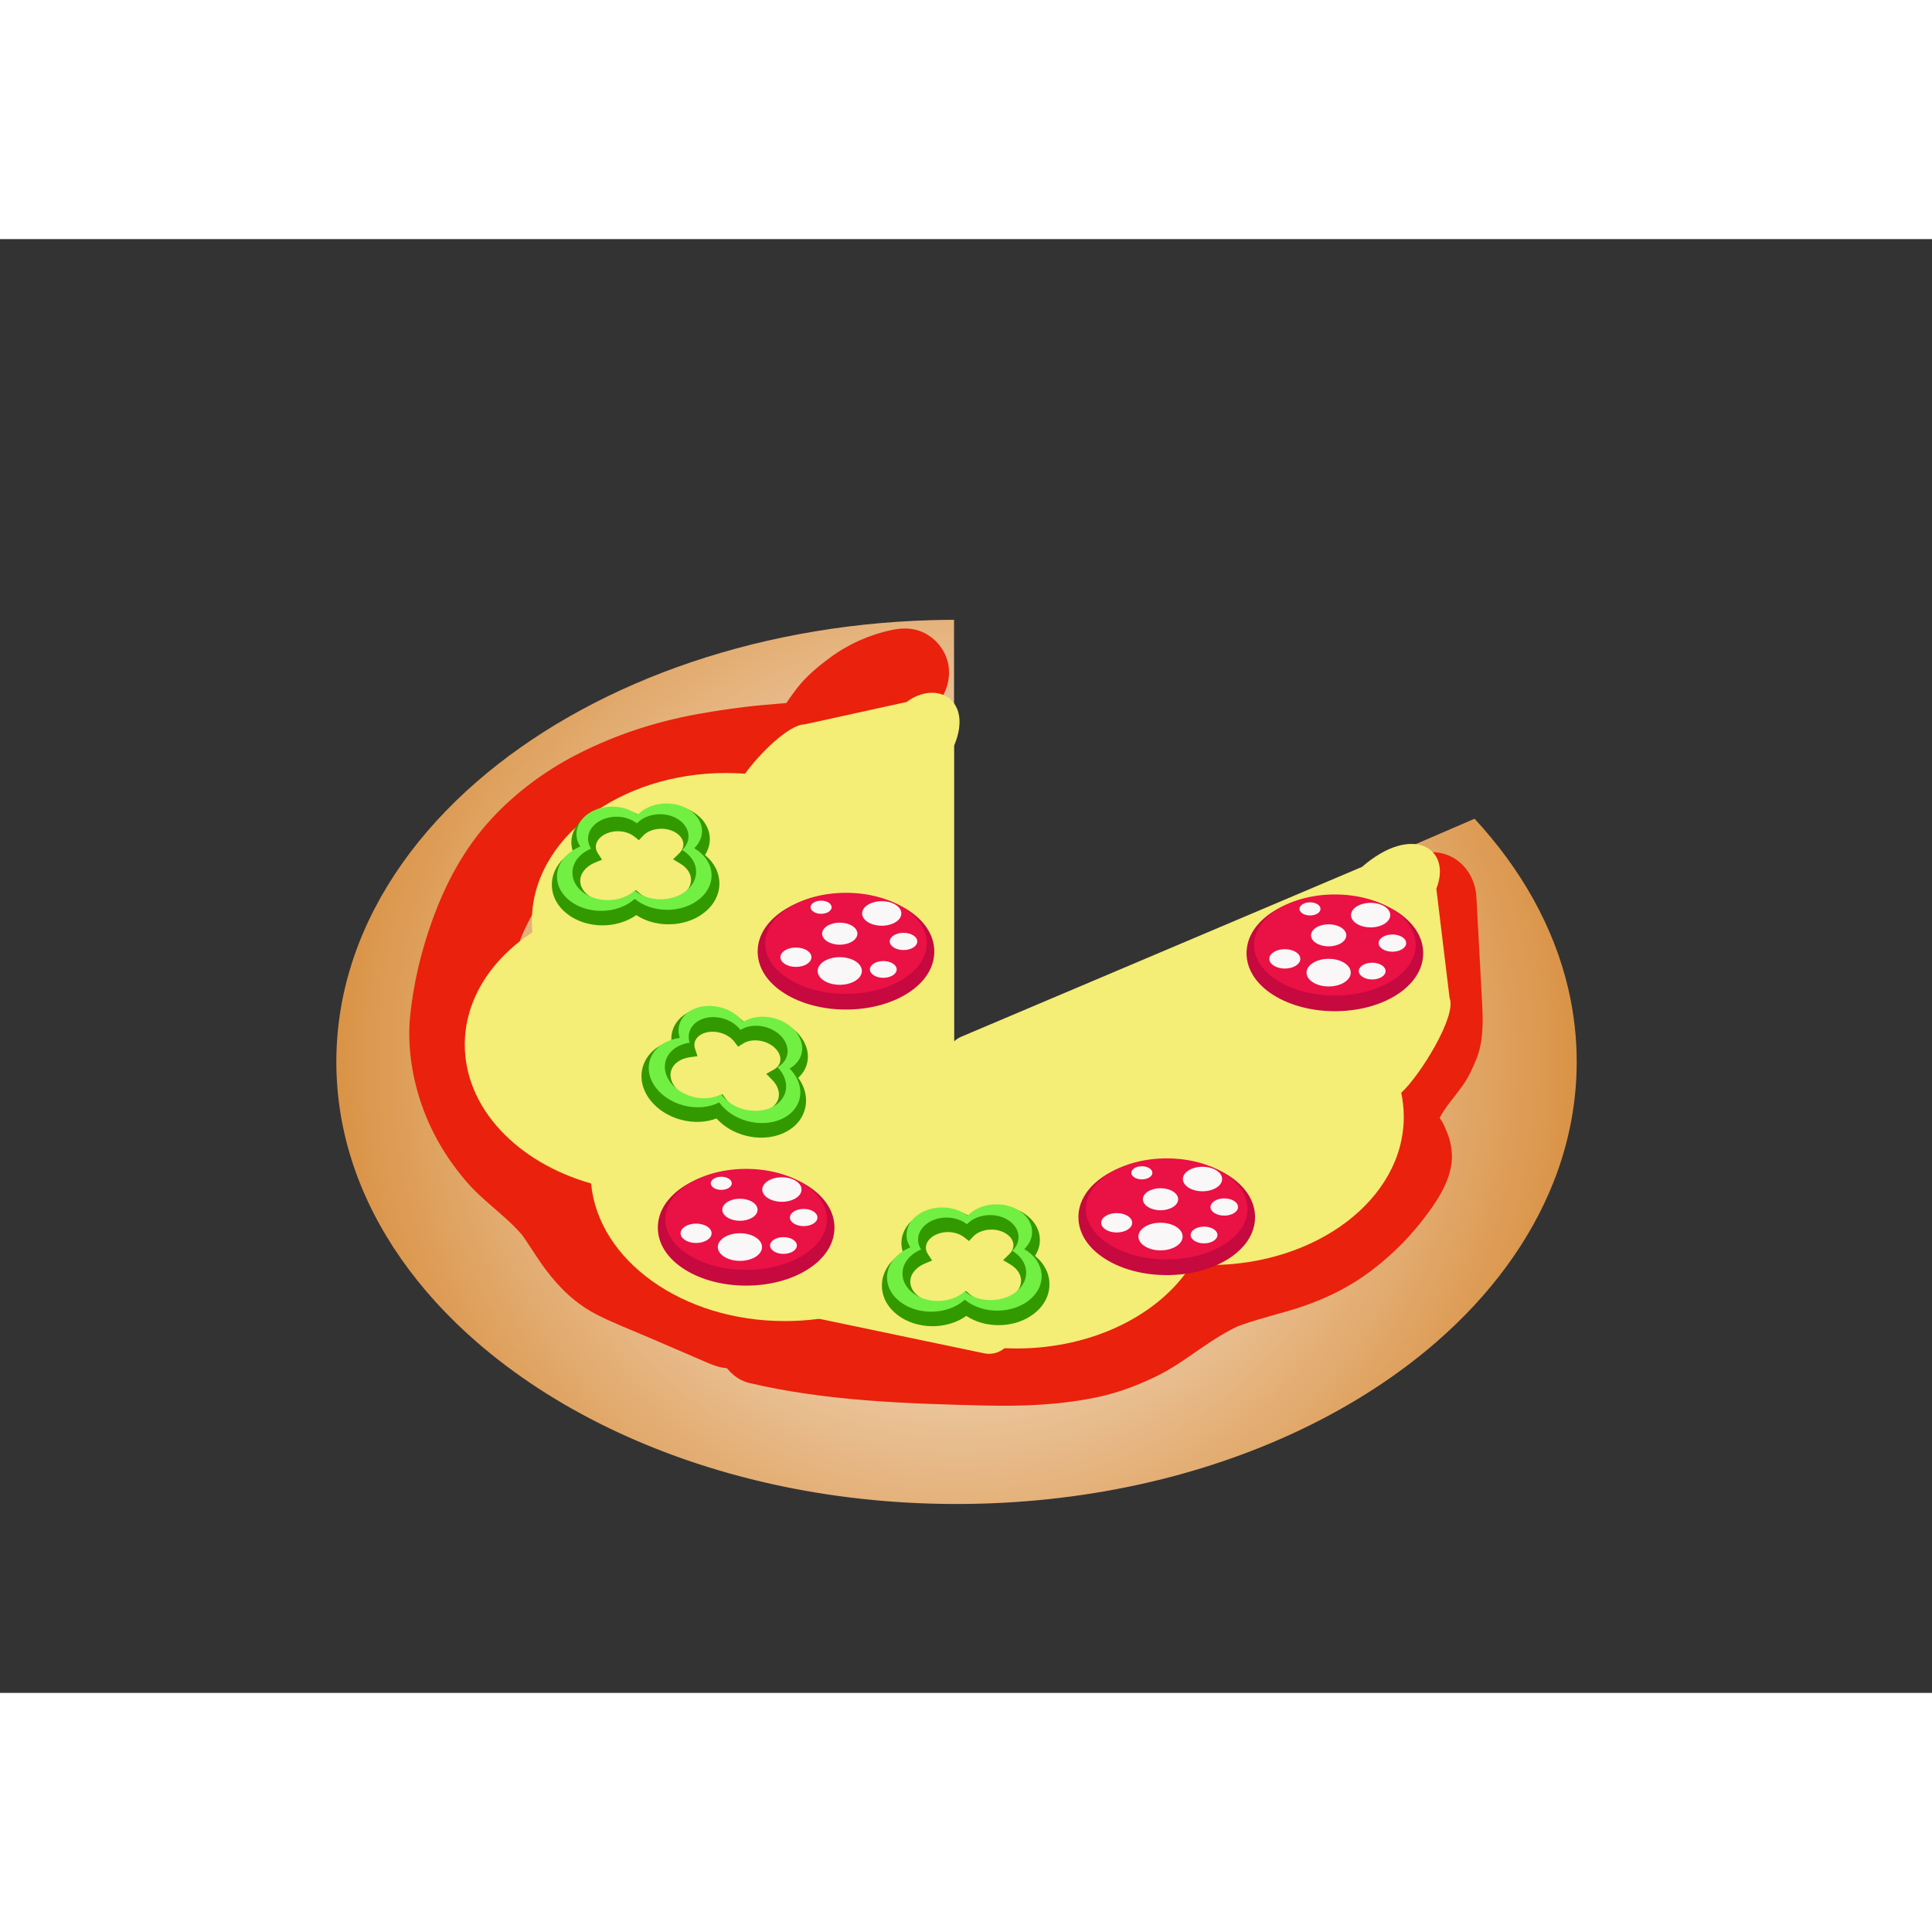 <svg version="1.1" xmlns="http://www.w3.org/2000/svg" xmlns:xlink="http://www.w3.org/1999/xlink" x="0" y="0" width="1000" height="1000" viewBox="0, 0, 1616, 1216"><rect x="0" y="0" width="1616" height="1216" fill="#333333" stroke="none"/><defs><radialGradient id= "Gradient_1" gradientUnits="userSpaceOnUse" cs="1095.198" cy="333" r="175"><stop offset="0" stop-color="#FFFFFF"/><stop offset="1" stop-color="#DA9346"/></radialGradient><radialGradient id="Gradient_2" gradientUnits="userSpaceOnUse" cx="800.074" cy="688.213" r="518.75"><stop offset="0" stop-color="#FFFFFF"/><stop offset="1" stop-color="#DA9346"/></radialGradient></defs> <path d="M779.731,318.702 C626.328,322.919 490.009,374.62 398.88,453.77 L398.88,453.77 C350.556,495.743 314.941,545.432 296.224,599.854 L296.224,599.854 C286.487,628.165 281.324,657.757 281.324,688.208 L281.324,688.208 C281.324,717.872 286.223,746.719 295.477,774.364 L295.477,774.364 C313.985,829.647 349.907,880.115 398.884,922.652 L398.884,922.652 C462.308,977.74 547.624,1019.532 645.353,1041.272 L645.353,1041.272 C694.218,1052.142 746.186,1058 800.074,1058 L800.074,1058 C852.292,1058 902.709,1052.5 950.245,1042.269 L950.245,1042.269 C1049.877,1020.823 1136.857,978.594 1201.264,922.652 L1201.264,922.652 C1246.045,883.757 1279.914,838.233 1299.535,788.46 L1299.535,788.46 C1312.103,756.578 1318.824,722.953 1318.824,688.208 L1318.824,688.208 C1318.824,667.422 1316.418,647.035 1311.793,627.184 L1311.793,627.184 C1299.702,575.283 1272.448,527.034 1233.387,484.829 L1233.387,484.829 C1103.824,540.699 974.262,596.57 844.699,652.442 L844.699,652.442 C829.13,659.156 813.56,665.87 797.99,672.583 L797.99,672.583 L797.99,318.426 C791.878,318.443 785.792,318.535 779.731,318.702 z" fill="url(#Gradient_2)"/><path d="M627.223,956.909 C691.595,971.948 758.59,974.108 824.425,975.649 C856.111,976.39 887.951,975.087 919.036,968.403 C935.584,964.845 951.468,958.752 966.705,951.443 C979.739,945.19 991.555,936.716 1003.418,928.537 C1014.9,920.62 1026.577,913.056 1039.427,907.53 C1036.441,908.79 1033.455,910.05 1030.469,911.31 C1050.005,903.203 1070.882,899.254 1090.815,892.32 C1110.789,885.372 1129.862,875.858 1146.72,863.055 C1165.974,848.434 1181.754,832.321 1195.876,812.625 C1202.955,802.752 1209.901,791.472 1212.865,779.643 C1214.076,774.809 1214.798,769.627 1214.392,764.632 C1213.578,754.607 1211.842,750.567 1207.878,741.31 C1206.023,736.979 1202.625,733.422 1200.563,729.171 C1201.823,732.157 1203.083,735.143 1204.343,738.129 C1203.352,735.715 1202.697,733.338 1202.298,730.759 L1203.638,740.728 C1203.381,738.143 1203.398,735.645 1203.647,733.06 C1203.2,736.383 1202.754,739.706 1202.307,743.029 C1202.903,738.761 1204.076,734.744 1205.687,730.752 L1201.906,739.71 C1204.995,732.64 1209.273,726.457 1213.964,720.369 C1212.009,722.899 1210.055,725.429 1208.1,727.959 C1213.115,721.51 1218.231,715.133 1223.037,708.525 C1228.245,701.364 1231.715,693.721 1235.009,685.489 C1241.089,670.295 1240.48,653.342 1239.614,637.306 C1238.046,608.282 1236.479,579.258 1234.911,550.235 C1233.809,529.83 1218.687,512.735 1197.411,512.735 C1177.804,512.735 1158.808,529.806 1159.911,550.235 C1160.944,569.364 1161.977,588.493 1163.011,607.623 C1163.509,616.858 1164.008,626.092 1164.507,635.327 C1165.017,644.773 1165.76,654.231 1164.578,663.655 C1165.024,660.332 1165.471,657.009 1165.917,653.686 C1165.265,657.795 1164.234,661.688 1162.688,665.551 C1163.948,662.565 1165.208,659.579 1166.468,656.593 C1163.373,663.655 1158.988,669.877 1154.31,675.967 C1156.264,673.438 1158.219,670.908 1160.173,668.378 C1147.934,684.15 1135.979,698.662 1130.826,718.448 C1127.708,730.422 1127.651,743.235 1130.934,755.171 C1132.469,760.751 1135.032,766.235 1138.096,771.157 C1140.052,774.299 1142.256,777.151 1143.723,780.578 C1142.463,777.592 1141.203,774.606 1139.943,771.62 C1140.314,772.585 1140.576,773.579 1140.732,774.601 C1140.285,771.278 1139.839,767.955 1139.392,764.632 C1139.553,765.754 1139.575,766.879 1139.459,768.006 L1140.798,758.037 C1140.445,760.353 1139.813,762.42 1138.927,764.587 C1140.187,761.601 1141.447,758.615 1142.707,755.629 C1138.665,764.237 1133.142,772.247 1127.402,779.801 C1129.357,777.271 1131.311,774.741 1133.266,772.211 C1123.983,784.198 1113.267,794.882 1101.277,804.159 C1103.806,802.204 1106.336,800.25 1108.866,798.295 C1097.212,807.146 1084.6,814.508 1071.129,820.233 L1080.087,816.453 C1066.979,821.879 1053.279,825.486 1039.643,829.301 C1023.251,833.885 1007.157,839.498 991.977,847.286 C967.265,859.965 946.769,879.252 921.042,890.217 C924.028,888.957 927.014,887.697 930,886.436 C914.134,892.997 897.49,896.991 880.51,899.34 C883.833,898.893 887.156,898.447 890.479,898 C857.831,902.295 824.825,900.786 792.024,899.614 C756.088,898.329 720.123,896.659 684.454,891.879 C687.777,892.325 691.1,892.772 694.423,893.218 C678.544,891.038 662.771,888.235 647.161,884.588 C627.273,879.942 606.607,890.509 601.032,910.78 C595.774,929.893 607.32,952.259 627.223,956.909" fill="#EA210C"/><path d="M746.448,326.833 C728.016,330.594 709.732,338.662 694.591,349.841 C685.801,356.331 677.46,363.089 670.25,371.31 C663.029,379.545 657.51,388.694 651.138,397.482 C653.093,394.952 655.047,392.422 657.002,389.892 C655.727,391.483 654.412,392.85 652.818,394.122 C655.348,392.168 657.878,390.213 660.408,388.259 C659.089,389.119 657.814,389.791 656.365,390.406 C659.351,389.146 662.337,387.886 665.323,386.626 C663.344,387.298 661.388,387.755 659.327,388.099 C662.65,387.652 665.973,387.206 669.296,386.759 C654.384,388.71 639.278,389.308 624.336,391.161 C606.3,393.397 588.329,396.045 570.554,399.857 C539.477,406.524 509.112,417.243 480.903,431.924 C455.384,445.204 431.36,463.073 411.767,484.155 C388.46,509.236 372.797,538.491 361.305,570.56 C352.125,596.178 345.74,622.98 343.059,650.064 C340.732,673.563 344.277,698.497 351.618,720.859 C359.999,746.392 373.312,769.016 390.916,789.239 C405.816,806.356 425.513,818.507 439.565,836.449 C437.61,833.919 435.656,831.389 433.701,828.859 C441.679,839.315 448.143,850.813 456.009,861.348 C468.032,877.451 481.569,890.649 499.701,899.86 C513.853,907.049 528.868,912.763 543.438,919.043 C559.255,925.859 575.071,932.676 590.888,939.493 C600.599,943.678 609.138,946.201 619.784,943.273 C629.158,940.694 637.285,934.422 642.195,926.039 C647.269,917.379 648.638,906.822 645.976,897.143 C643.662,888.732 637.142,878.353 628.742,874.732 L573.992,851.136 C556.661,843.667 537.724,837.346 522.52,825.9 C525.05,827.854 527.58,829.809 530.11,831.763 C524.726,827.483 520.099,822.546 515.855,817.145 C517.81,819.675 519.764,822.205 521.719,824.735 C508.373,807.296 498.216,787.88 482.599,772.136 C467.902,757.32 450.848,745.483 437.918,728.884 C439.872,731.413 441.827,733.943 443.781,736.473 C435.764,725.949 429.187,714.523 424.043,702.336 C425.303,705.322 426.563,708.308 427.823,711.294 C422.803,699.052 419.331,686.329 417.474,673.228 C417.921,676.551 418.367,679.874 418.814,683.197 C417.042,669.678 417.109,656.169 418.924,642.659 C418.478,645.982 418.031,649.305 417.585,652.628 C421.407,626.324 429.203,599.835 439.508,575.355 C438.248,578.341 436.988,581.327 435.728,584.313 C442.276,569.08 450.371,554.723 460.503,541.581 C458.549,544.111 456.594,546.641 454.64,549.17 C465.036,535.924 477.079,524.188 490.344,513.833 C487.815,515.787 485.285,517.742 482.755,519.696 C499.963,506.458 518.867,495.723 538.821,487.205 C535.835,488.466 532.849,489.726 529.863,490.986 C561.433,477.722 594.947,470.161 628.789,465.539 C625.466,465.986 622.143,466.432 618.82,466.879 C635.093,464.709 651.427,463.66 667.741,461.963 C683.347,460.339 696.45,456.271 708.098,445.198 C715.137,438.505 719.477,429.2 725.288,421.496 C723.333,424.025 721.378,426.555 719.424,429.085 C725.084,421.808 731.559,415.347 738.817,409.664 C736.287,411.618 733.757,413.573 731.227,415.527 C738.566,409.947 746.459,405.318 754.921,401.655 C751.935,402.916 748.949,404.176 745.963,405.436 C752.578,402.686 759.366,400.586 766.386,399.154 C786.423,395.066 797.718,371.713 792.577,353.024 C789.999,343.651 783.727,335.524 775.344,330.613 C766.213,325.265 756.579,324.766 746.448,326.833" fill="#EA210C"/><path d="M1212.503,634.834 L1201.419,543.339 C1214.776,509.526 1181.271,488.531 1139.232,525.114 L803.889,667.212 C801.625,668.171 799.627,669.538 797.908,671.223 L797.908,424.053 C814.574,385.083 783.324,368.417 758.324,387.167 L672.908,405.917 C660.026,405.917 635.041,430.51 623.194,447.15 C617.979,446.765 612.693,446.562 607.345,446.562 C517.599,446.562 444.845,502.06 444.845,570.521 C444.845,573.641 445,576.733 445.297,579.795 C410.683,602.528 388.762,636.195 388.762,673.771 C388.762,726.973 432.704,772.341 494.41,789.924 C500.381,854.238 570.661,905 656.491,905 C684.371,905 710.608,899.641 733.537,890.204 C763.075,913.458 804.442,927.917 850.241,927.917 C914.786,927.917 970.541,899.21 996.765,857.621 C1001.677,857.962 1006.649,858.146 1011.679,858.146 C1101.425,858.146 1174.179,802.648 1174.179,734.187 C1174.179,727.325 1173.436,720.597 1172.03,714.038 C1187.532,700.096 1218.777,649.64 1212.503,634.834" fill="#F4ED76"/><path d="M846.882,916.483 C844.62,927.295 834.022,934.226 823.21,931.964 L666.601,899.202 C655.789,896.94 648.858,886.342 651.12,875.53 L657.432,845.35 C659.695,834.539 670.293,827.607 681.104,829.869 L837.715,862.631 C848.526,864.893 855.457,875.491 853.195,886.303 z" fill="#F4ED76"/><path d="M792.864,830.552 C782.875,830.552 774.437,836.521 774.437,843.586 C774.437,845.427 774.997,847.221 776.102,848.918 L779.638,854.35 L773.654,856.84 C766.086,859.99 761.385,865.809 761.385,872.028 C761.385,881.673 772.238,889.521 785.577,889.521 C792.899,889.521 799.77,887.111 804.427,882.909 L807.889,879.786 L811.48,882.758 C816.132,886.61 822.791,888.819 829.75,888.819 C843.159,888.819 854.069,880.928 854.069,871.227 C854.069,865.989 850.797,861.036 845.092,857.639 L839.03,854.03 L844.104,849.127 C845.734,847.551 847.678,844.95 847.678,841.5 C847.678,834.435 839.239,828.467 829.251,828.467 C823.091,828.467 817.342,830.689 813.87,834.412 L810.472,838.054 L806.571,834.956 C803.047,832.157 798.051,830.552 792.864,830.552 M780.04,909.288 C768.973,909.288 758.514,905.912 750.59,899.781 C742.255,893.334 737.665,884.635 737.665,875.286 C737.665,864.152 744.313,853.93 755.347,847.614 C754.445,845.061 753.979,842.403 753.979,839.734 C753.979,824.059 769.756,811.307 789.148,811.307 C796.75,811.307 803.99,813.234 809.987,816.799 C816.508,811.609 825.243,808.7 834.632,808.7 C854.024,808.7 869.8,821.452 869.8,837.127 C869.8,841.795 868.385,846.365 865.737,850.432 C873.465,856.749 877.79,865.192 877.79,874.286 C877.79,883.667 873.183,892.397 864.818,898.868 C856.863,905.022 846.364,908.411 835.255,908.411 C825.251,908.411 815.826,905.694 808.25,900.69 C800.539,906.194 790.5,909.288 780.04,909.288" fill="#339900"/><path d="M828.626,887.471 C820.057,887.471 812.34,884.661 806.917,880.171 C801.491,885.067 793.443,888.173 784.453,888.173 C768.114,888.173 754.868,877.926 754.868,865.286 C754.868,856.563 761.178,848.981 770.458,845.119 C768.838,842.63 767.92,839.821 767.92,836.844 C767.92,826.667 778.584,818.417 791.74,818.417 C798.432,818.417 804.475,820.554 808.802,823.991 C813.128,819.353 820.169,816.332 828.127,816.332 C841.282,816.332 851.947,824.582 851.947,834.759 C851.947,839.112 849.991,843.11 846.728,846.264 C853.786,850.466 858.339,857.063 858.339,864.486 C858.339,877.18 845.036,887.471 828.626,887.471 M856.759,844.767 C860.838,840.825 863.283,835.827 863.283,830.385 C863.283,817.664 849.952,807.351 833.508,807.351 C823.56,807.351 814.759,811.129 809.351,816.926 C803.943,812.63 796.389,809.958 788.024,809.958 C771.58,809.958 758.249,820.271 758.249,832.992 C758.249,836.713 759.396,840.225 761.422,843.336 C749.821,848.164 741.934,857.641 741.934,868.544 C741.934,884.345 758.491,897.153 778.916,897.153 C790.153,897.153 800.212,893.271 806.995,887.151 C813.773,892.763 823.42,896.276 834.132,896.276 C854.644,896.276 871.273,883.412 871.273,867.544 C871.273,858.265 865.582,850.019 856.759,844.767" fill="#72EF43"/><path d="M602.246,663.773 C592.585,661.237 582.907,664.867 581.113,671.701 C580.646,673.482 580.732,675.359 581.37,677.281 L583.411,683.433 L576.991,684.322 C568.871,685.447 562.846,689.882 561.267,695.896 C558.818,705.226 567.322,715.572 580.225,718.959 C587.307,720.818 594.564,720.232 600.136,717.35 L604.277,715.208 L606.995,718.995 C610.517,723.902 616.397,727.73 623.128,729.497 C636.098,732.901 648.654,728.039 651.117,718.656 C652.447,713.589 650.54,707.968 645.885,703.234 L640.937,698.203 L647.09,694.75 C649.067,693.64 651.607,691.617 652.483,688.28 C654.277,681.447 647.631,673.531 637.97,670.995 C632.012,669.431 625.887,670.121 621.583,672.84 L617.372,675.5 L614.386,671.513 C611.688,667.911 607.263,665.09 602.246,663.773 M569.85,736.672 C559.146,733.862 549.887,727.941 543.779,719.999 C537.354,711.647 535.123,702.067 537.497,693.025 C540.324,682.256 549.351,674.057 561.627,670.749 C561.402,668.052 561.627,665.362 562.304,662.78 C566.284,647.619 584.782,639.291 603.538,644.215 C610.892,646.145 617.404,649.847 622.3,654.818 C629.925,651.454 639.113,650.859 648.193,653.242 C666.95,658.166 678.971,674.507 674.991,689.668 C673.806,694.183 671.277,698.244 667.683,701.505 C673.553,709.577 675.593,718.841 673.284,727.637 C670.902,736.711 664.229,743.985 654.495,748.12 C645.239,752.053 634.223,752.665 623.478,749.844 C613.802,747.304 605.376,742.283 599.319,735.52 C590.463,738.884 579.967,739.328 569.85,736.672" fill="#339900"/><path d="M622.384,727.907 C614.095,725.731 607.345,721.054 603.24,715.334 C596.748,718.692 588.176,719.652 579.481,717.37 C563.677,713.221 553.467,699.947 556.676,687.721 C558.891,679.284 566.92,673.553 576.876,672.173 C575.941,669.355 575.766,666.404 576.522,663.525 C579.106,653.682 591.516,648.41 604.241,651.75 C610.713,653.449 616.016,657.051 619.328,661.474 C624.69,658.087 632.268,656.952 639.965,658.972 C652.689,662.313 660.91,673 658.325,682.844 C657.22,687.055 654.313,690.425 650.356,692.646 C656.116,698.503 658.844,706.04 656.959,713.219 C653.736,725.498 638.256,732.074 622.384,727.907 M660.438,693.745 C665.384,690.969 669.019,686.756 670.4,681.492 C673.63,669.188 663.355,655.828 647.449,651.653 C637.828,649.127 628.356,650.545 621.654,654.78 C617.513,649.251 610.885,644.749 602.795,642.625 C586.889,638.45 571.377,645.039 568.146,657.344 C567.202,660.943 567.42,664.631 568.589,668.154 C556.143,669.878 546.108,677.042 543.339,687.588 C539.327,702.871 552.09,719.463 571.845,724.65 C582.714,727.503 593.429,726.302 601.543,722.105 C606.675,729.254 615.113,735.101 625.474,737.821 C645.314,743.029 664.664,734.81 668.693,719.462 C671.049,710.487 667.638,701.066 660.438,693.745" fill="#72EF43"/><path d="M516.795,495.27 C506.806,495.27 498.368,501.239 498.368,508.304 C498.368,510.145 498.928,511.939 500.033,513.636 L503.569,519.068 L497.585,521.558 C490.017,524.708 485.316,530.527 485.316,536.746 C485.316,546.392 496.169,554.239 509.508,554.239 C516.83,554.239 523.701,551.829 528.358,547.627 L531.82,544.504 L535.411,547.476 C540.063,551.328 546.722,553.537 553.681,553.537 C567.09,553.537 578,545.646 578,535.945 C578,530.707 574.728,525.754 569.023,522.357 L562.961,518.748 L568.035,513.845 C569.665,512.269 571.609,509.668 571.609,506.218 C571.609,499.153 563.17,493.185 553.182,493.185 C547.022,493.185 541.273,495.407 537.801,499.13 L534.403,502.772 L530.502,499.674 C526.978,496.875 521.982,495.27 516.795,495.27 M503.971,574.006 C492.904,574.006 482.445,570.63 474.521,564.499 C466.186,558.052 461.596,549.353 461.596,540.004 C461.596,528.87 468.244,518.648 479.278,512.332 C478.376,509.779 477.91,507.121 477.91,504.452 C477.91,488.777 493.687,476.025 513.079,476.025 C520.681,476.025 527.92,477.952 533.918,481.517 C540.439,476.327 549.174,473.418 558.562,473.418 C577.955,473.418 593.731,486.17 593.731,501.845 C593.731,506.513 592.316,511.083 589.668,515.15 C597.396,521.467 601.721,529.91 601.721,539.004 C601.721,548.385 597.114,557.115 588.749,563.586 C580.794,569.74 570.295,573.129 559.186,573.129 C549.182,573.129 539.757,570.412 532.181,565.408 C524.47,570.912 514.431,574.006 503.971,574.006" fill="#339900"/><path d="M552.557,552.189 C543.988,552.189 536.271,549.379 530.848,544.889 C525.422,549.785 517.374,552.891 508.384,552.891 C492.045,552.891 478.799,542.644 478.799,530.004 C478.799,521.281 485.109,513.699 494.389,509.837 C492.769,507.348 491.851,504.539 491.851,501.562 C491.851,491.385 502.516,483.135 515.671,483.135 C522.363,483.135 528.406,485.272 532.733,488.709 C537.059,484.071 544.1,481.05 552.058,481.05 C565.214,481.05 575.878,489.3 575.878,499.477 C575.878,503.83 573.922,507.828 570.659,510.982 C577.717,515.184 582.27,521.781 582.27,529.204 C582.27,541.898 568.967,552.189 552.557,552.189 M580.69,509.484 C584.769,505.543 587.214,500.545 587.214,495.103 C587.214,482.382 573.883,472.069 557.439,472.069 C547.492,472.069 538.69,475.847 533.283,481.644 C527.874,477.348 520.32,474.676 511.955,474.676 C495.511,474.676 482.18,484.989 482.18,497.71 C482.18,501.431 483.327,504.943 485.353,508.054 C473.753,512.882 465.865,522.358 465.865,533.262 C465.865,549.063 482.422,561.871 502.847,561.871 C514.084,561.871 524.143,557.989 530.926,551.869 C537.705,557.481 547.351,560.994 558.063,560.994 C578.575,560.994 595.204,548.13 595.204,532.262 C595.204,522.983 589.513,514.737 580.69,509.484" fill="#72EF43"/><path d="M975.906,866.551 C956.689,866.551 938.533,861.818 924.782,853.224 C910.118,844.059 902.042,831.565 902.042,818.045 C902.042,804.525 910.118,792.032 924.782,782.867 C938.533,774.272 956.689,769.539 975.906,769.539 C995.123,769.539 1013.28,774.272 1027.03,782.867 C1041.695,792.032 1049.771,804.525 1049.771,818.045 C1049.771,831.565 1041.695,844.059 1027.03,853.224 C1013.28,861.818 995.123,866.551 975.906,866.551" fill="#C6093F"/><path d="M1043.529,811.179 C1043.529,834.521 1013.253,853.443 975.907,853.443 C938.56,853.443 908.284,834.521 908.284,811.179 C908.284,787.837 938.56,768.915 975.907,768.915 C1013.253,768.915 1043.529,787.837 1043.529,811.179" fill="#EA1145"/><path d="M985.458,803.09 C985.458,808.182 978.853,812.311 970.705,812.311 C962.557,812.311 955.952,808.182 955.952,803.09 C955.952,797.998 962.557,793.869 970.705,793.869 C978.853,793.869 985.458,797.998 985.458,803.09" fill="#F9F7F8"/><path d="M989.202,834.301 C989.202,840.686 980.921,845.862 970.705,845.862 C960.489,845.862 952.208,840.686 952.208,834.301 C952.208,827.916 960.489,822.74 970.705,822.74 C980.921,822.74 989.202,827.916 989.202,834.301" fill="#F9F7F8"/><path d="M1018.326,833 C1018.326,836.869 1013.307,840.006 1007.117,840.006 C1000.926,840.006 995.907,836.869 995.907,833 C995.907,829.131 1000.926,825.994 1007.117,825.994 C1013.307,825.994 1018.326,829.131 1018.326,833" fill="#F9F7F8"/><path d="M963.903,780.983 C963.903,784.022 959.962,786.485 955.1,786.485 C950.238,786.485 946.296,784.022 946.296,780.983 C946.296,777.944 950.238,775.481 955.1,775.481 C959.962,775.481 963.903,777.944 963.903,780.983" fill="#F9F7F8"/><path d="M1035.546,809.592 C1035.546,813.57 1030.386,816.794 1024.022,816.794 C1017.657,816.794 1012.498,813.57 1012.498,809.592 C1012.498,805.614 1017.657,802.389 1024.022,802.389 C1030.386,802.389 1035.546,805.614 1035.546,809.592" fill="#F9F7F8"/><path d="M947.01,822.787 C947.01,827.264 941.203,830.893 934.04,830.893 C926.878,830.893 921.07,827.264 921.07,822.787 C921.07,818.31 926.878,814.681 934.04,814.681 C941.203,814.681 947.01,818.31 947.01,822.787" fill="#F9F7F8"/><path d="M1022.228,786.185 C1022.228,791.85 1014.88,796.442 1005.816,796.442 C996.752,796.442 989.404,791.85 989.404,786.185 C989.404,780.52 996.752,775.928 1005.816,775.928 C1014.88,775.928 1022.228,780.52 1022.228,786.185" fill="#F9F7F8"/><path d="M624.106,875.338 C604.889,875.338 586.733,870.605 572.982,862.011 C558.318,852.846 550.242,840.352 550.242,826.832 C550.242,813.312 558.318,800.819 572.982,791.654 C586.733,783.059 604.889,778.326 624.106,778.326 C643.323,778.326 661.48,783.059 675.231,791.654 C689.895,800.819 697.971,813.312 697.971,826.832 C697.971,840.352 689.895,852.846 675.231,862.011 C661.48,870.605 643.323,875.338 624.106,875.338" fill="#C6093F"/><path d="M691.728,819.966 C691.728,843.307 661.452,862.229 624.107,862.229 C586.759,862.229 556.483,843.307 556.483,819.966 C556.483,796.623 586.759,777.701 624.107,777.701 C661.452,777.701 691.728,796.623 691.728,819.966" fill="#EA1145"/><path d="M633.658,811.877 C633.658,816.969 627.052,821.098 618.905,821.098 C610.757,821.098 604.152,816.969 604.152,811.877 C604.152,806.785 610.757,802.656 618.905,802.656 C627.052,802.656 633.658,806.785 633.658,811.877" fill="#F9F7F8"/><path d="M637.402,843.087 C637.402,849.472 629.121,854.648 618.905,854.648 C608.689,854.648 600.408,849.472 600.408,843.087 C600.408,836.702 608.689,831.526 618.905,831.526 C629.121,831.526 637.402,836.702 637.402,843.087" fill="#F9F7F8"/><path d="M666.526,841.787 C666.526,845.656 661.507,848.793 655.317,848.793 C649.126,848.793 644.107,845.656 644.107,841.787 C644.107,837.918 649.126,834.781 655.317,834.781 C661.507,834.781 666.526,837.918 666.526,841.787" fill="#F9F7F8"/><path d="M612.103,789.77 C612.103,792.809 608.162,795.272 603.3,795.272 C598.438,795.272 594.496,792.809 594.496,789.77 C594.496,786.731 598.438,784.268 603.3,784.268 C608.162,784.268 612.103,786.731 612.103,789.77" fill="#F9F7F8"/><path d="M683.746,818.379 C683.746,822.357 678.587,825.582 672.222,825.582 C665.858,825.582 660.698,822.357 660.698,818.379 C660.698,814.401 665.858,811.177 672.222,811.177 C678.587,811.177 683.746,814.401 683.746,818.379" fill="#F9F7F8"/><path d="M595.21,831.574 C595.21,836.051 589.403,839.68 582.24,839.68 C575.077,839.68 569.27,836.051 569.27,831.574 C569.27,827.097 575.077,823.468 582.24,823.468 C589.403,823.468 595.21,827.097 595.21,831.574" fill="#F9F7F8"/><path d="M670.428,794.971 C670.428,800.636 663.08,805.228 654.016,805.228 C644.952,805.228 637.604,800.636 637.604,794.971 C637.604,789.306 644.952,784.714 654.016,784.714 C663.08,784.714 670.428,789.306 670.428,794.971" fill="#F9F7F8"/><path d="M707.612,644.417 C688.395,644.417 670.239,639.684 656.488,631.09 C641.824,621.925 633.748,609.431 633.748,595.911 C633.748,582.391 641.824,569.898 656.488,560.733 C670.239,552.138 688.395,547.405 707.612,547.405 C726.829,547.405 744.986,552.138 758.737,560.733 C773.401,569.898 781.477,582.391 781.477,595.911 C781.477,609.431 773.401,621.925 758.737,631.09 C744.986,639.684 726.829,644.417 707.612,644.417" fill="#C6093F"/><path d="M775.234,589.045 C775.234,612.387 744.958,631.309 707.612,631.309 C670.265,631.309 639.989,612.387 639.989,589.045 C639.989,565.703 670.265,546.781 707.612,546.781 C744.958,546.781 775.234,565.703 775.234,589.045" fill="#EA1145"/><path d="M717.163,580.956 C717.163,586.048 710.558,590.177 702.41,590.177 C694.262,590.177 687.657,586.048 687.657,580.956 C687.657,575.864 694.262,571.735 702.41,571.735 C710.558,571.735 717.163,575.864 717.163,580.956" fill="#F9F7F8"/><path d="M720.907,612.167 C720.907,618.552 712.626,623.728 702.41,623.728 C692.194,623.728 683.913,618.552 683.913,612.167 C683.913,605.782 692.194,600.606 702.41,600.606 C712.626,600.606 720.907,605.782 720.907,612.167" fill="#F9F7F8"/><path d="M750.031,610.866 C750.031,614.735 745.012,617.872 738.822,617.872 C732.631,617.872 727.612,614.735 727.612,610.866 C727.612,606.997 732.631,603.86 738.822,603.86 C745.012,603.86 750.031,606.997 750.031,610.866" fill="#F9F7F8"/><path d="M695.608,558.849 C695.608,561.888 691.667,564.351 686.805,564.351 C681.943,564.351 678.001,561.888 678.001,558.849 C678.001,555.81 681.943,553.347 686.805,553.347 C691.667,553.347 695.608,555.81 695.608,558.849" fill="#F9F7F8"/><path d="M767.252,587.459 C767.252,591.437 762.093,594.662 755.728,594.662 C749.364,594.662 744.204,591.437 744.204,587.459 C744.204,583.481 749.364,580.256 755.728,580.256 C762.093,580.256 767.252,583.481 767.252,587.459" fill="#F9F7F8"/><path d="M678.716,600.653 C678.716,605.13 672.909,608.759 665.746,608.759 C658.583,608.759 652.776,605.13 652.776,600.653 C652.776,596.176 658.583,592.547 665.746,592.547 C672.909,592.547 678.716,596.176 678.716,600.653" fill="#F9F7F8"/><path d="M753.934,564.051 C753.934,569.716 746.586,574.308 737.522,574.308 C728.458,574.308 721.109,569.716 721.109,564.051 C721.109,558.386 728.458,553.794 737.522,553.794 C746.586,553.794 753.934,558.386 753.934,564.051" fill="#F9F7F8"/><path d="M1116.54,645.801 C1097.323,645.801 1079.167,641.068 1065.416,632.474 C1050.752,623.309 1042.676,610.815 1042.676,597.295 C1042.676,583.775 1050.752,571.282 1065.416,562.117 C1079.167,553.522 1097.323,548.789 1116.54,548.789 C1135.757,548.789 1153.914,553.522 1167.665,562.117 C1182.329,571.282 1190.405,583.775 1190.405,597.295 C1190.405,610.815 1182.329,623.309 1167.665,632.474 C1153.914,641.068 1135.757,645.801 1116.54,645.801" fill="#C6093F"/><path d="M1184.162,590.429 C1184.162,613.771 1153.886,632.693 1116.54,632.693 C1079.193,632.693 1048.917,613.771 1048.917,590.429 C1048.917,567.087 1079.193,548.165 1116.54,548.165 C1153.886,548.165 1184.162,567.087 1184.162,590.429" fill="#EA1145"/><path d="M1126.091,582.34 C1126.091,587.432 1119.486,591.561 1111.338,591.561 C1103.19,591.561 1096.585,587.432 1096.585,582.34 C1096.585,577.248 1103.19,573.119 1111.338,573.119 C1119.486,573.119 1126.091,577.248 1126.091,582.34" fill="#F9F7F8"/><path d="M1129.835,613.55 C1129.835,619.935 1121.554,625.111 1111.338,625.111 C1101.122,625.111 1092.841,619.935 1092.841,613.55 C1092.841,607.165 1101.122,601.989 1111.338,601.989 C1121.554,601.989 1129.835,607.165 1129.835,613.55" fill="#F9F7F8"/><path d="M1158.959,612.25 C1158.959,616.119 1153.94,619.256 1147.75,619.256 C1141.559,619.256 1136.54,616.119 1136.54,612.25 C1136.54,608.381 1141.559,605.244 1147.75,605.244 C1153.94,605.244 1158.959,608.381 1158.959,612.25" fill="#F9F7F8"/><path d="M1104.536,560.233 C1104.536,563.272 1100.595,565.735 1095.733,565.735 C1090.871,565.735 1086.929,563.272 1086.929,560.233 C1086.929,557.194 1090.871,554.731 1095.733,554.731 C1100.595,554.731 1104.536,557.194 1104.536,560.233" fill="#F9F7F8"/><path d="M1176.18,588.842 C1176.18,592.82 1171.021,596.045 1164.656,596.045 C1158.291,596.045 1153.132,592.82 1153.132,588.842 C1153.132,584.864 1158.291,581.64 1164.656,581.64 C1171.021,581.64 1176.18,584.864 1176.18,588.842" fill="#F9F7F8"/><path d="M1087.644,602.037 C1087.644,606.514 1081.837,610.143 1074.674,610.143 C1067.511,610.143 1061.704,606.514 1061.704,602.037 C1061.704,597.56 1067.511,593.931 1074.674,593.931 C1081.837,593.931 1087.644,597.56 1087.644,602.037" fill="#F9F7F8"/><path d="M1162.862,565.435 C1162.862,571.1 1155.514,575.692 1146.45,575.692 C1137.385,575.692 1130.038,571.1 1130.038,565.435 C1130.038,559.77 1137.385,555.178 1146.45,555.178 C1155.514,555.178 1162.862,559.77 1162.862,565.435" fill="#F9F7F8"/></svg>